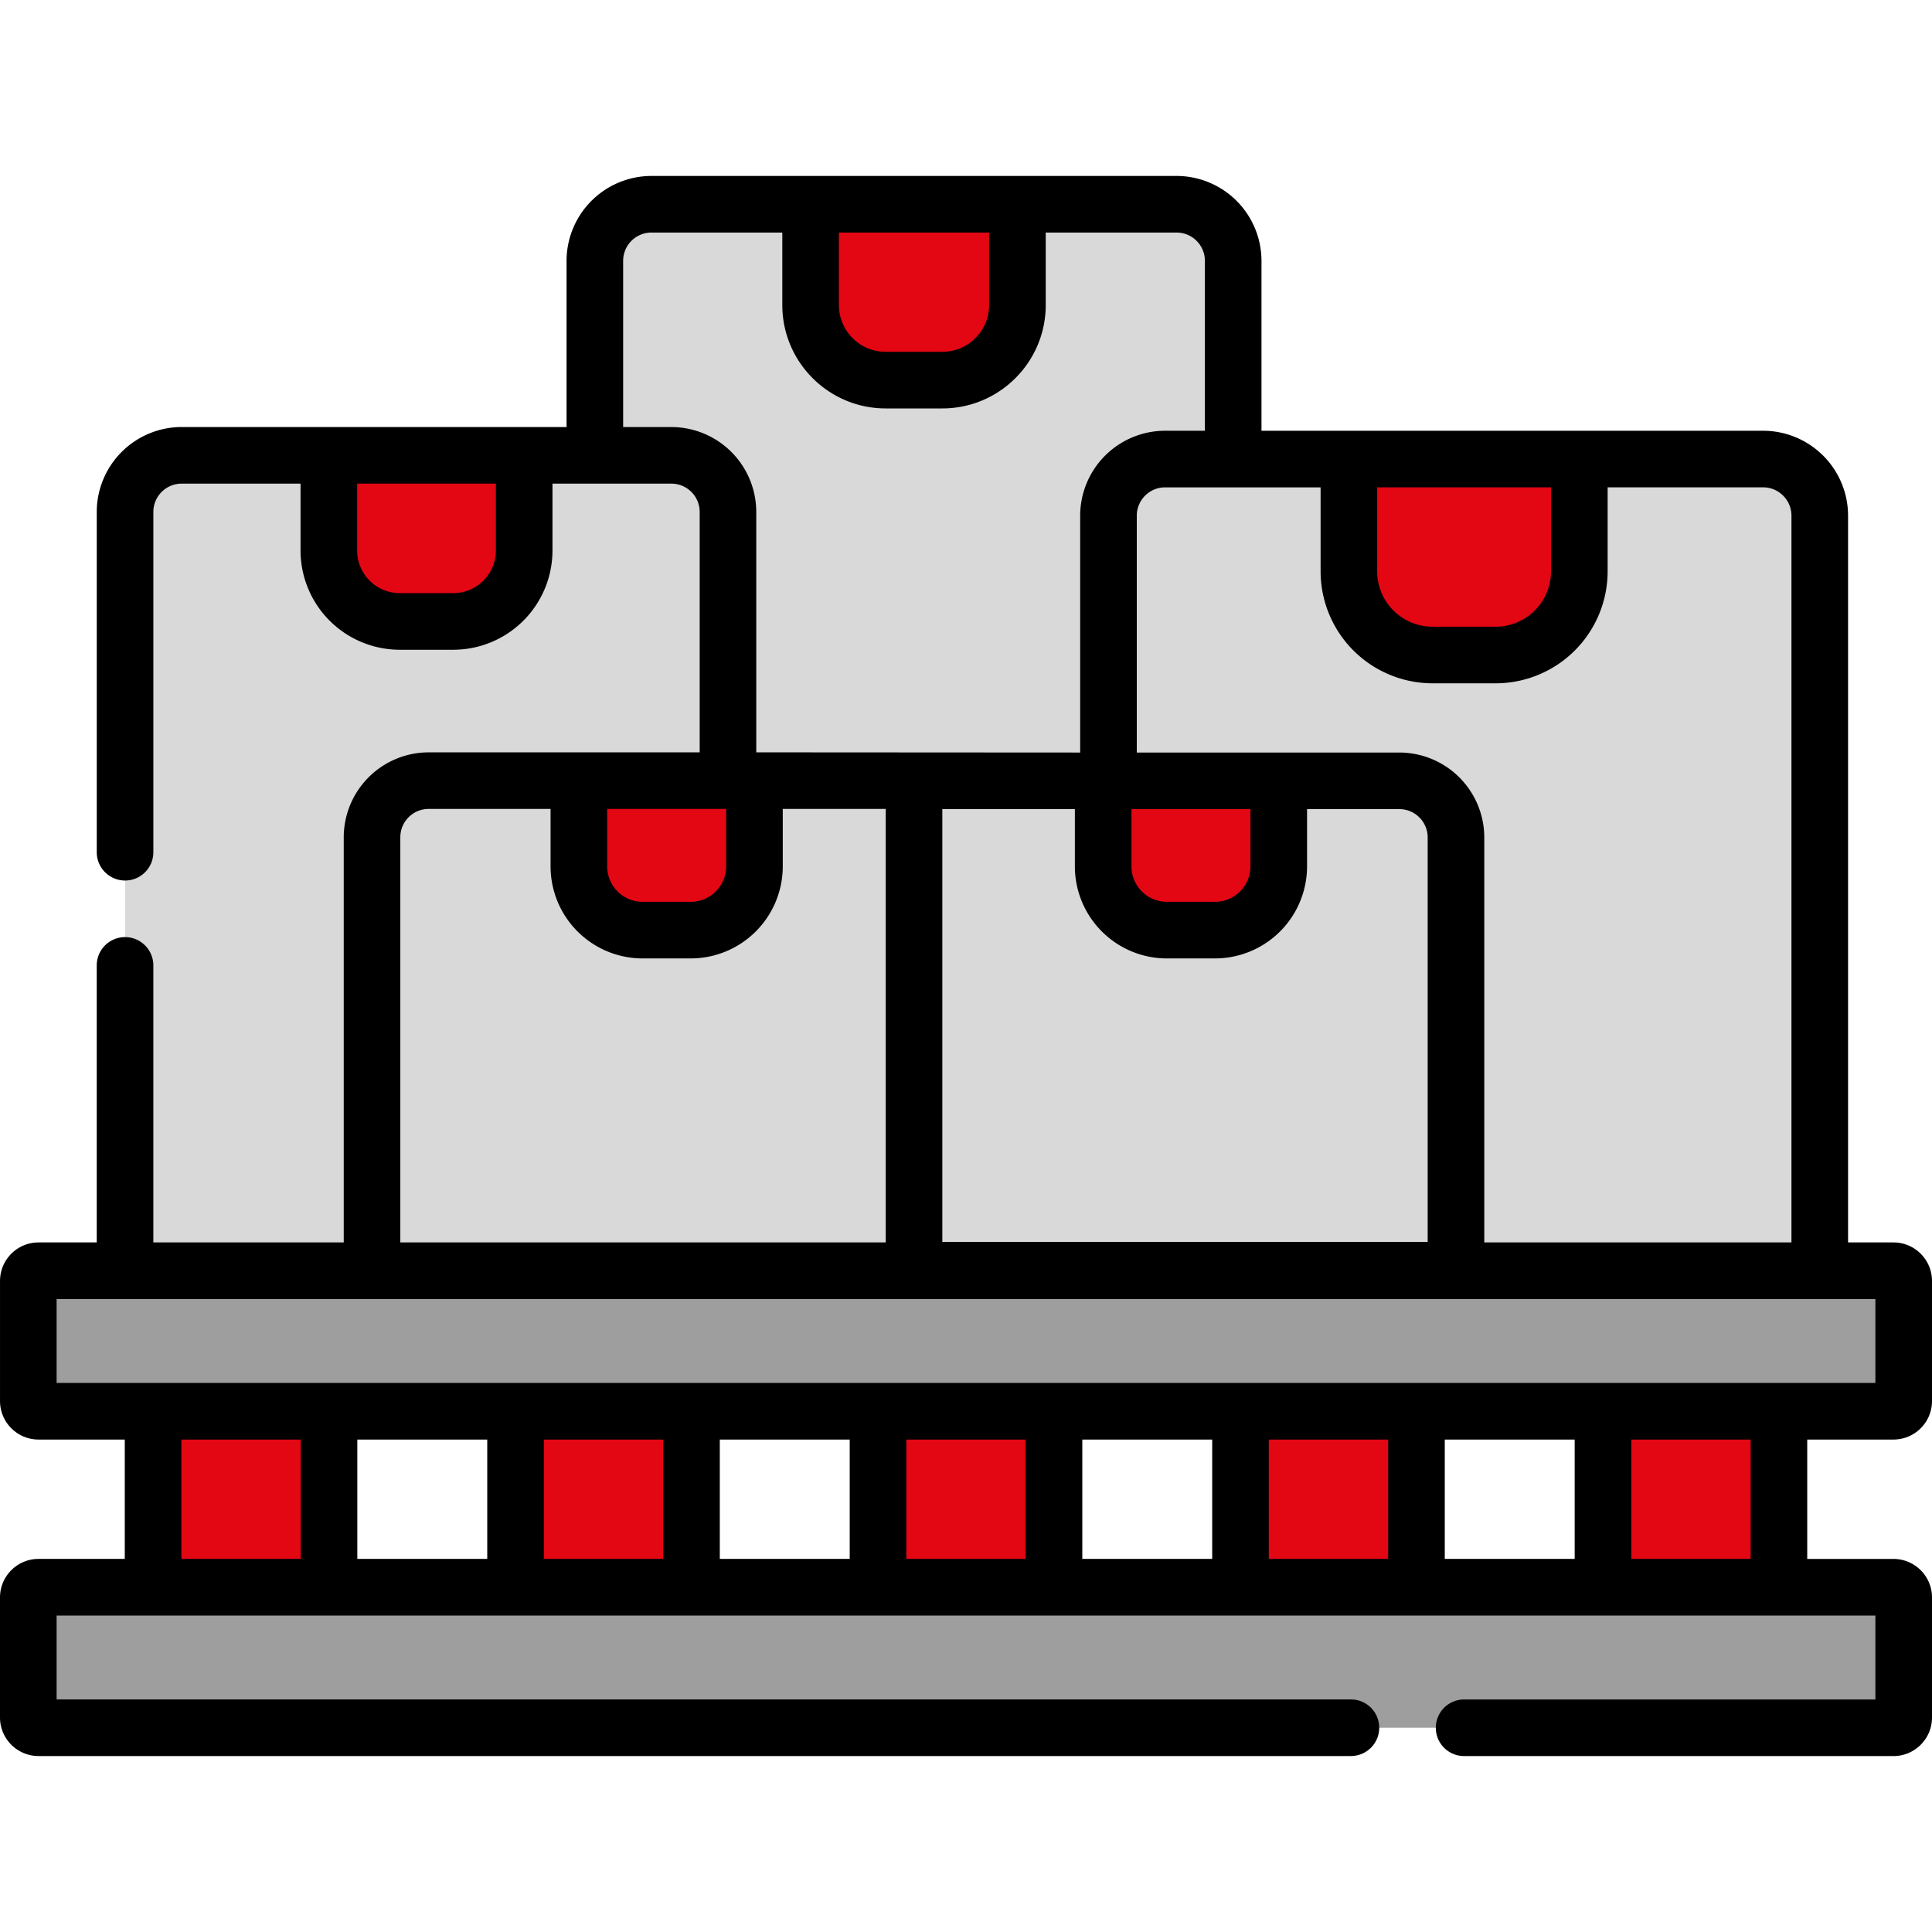 <svg width="100" height="100" fill="none" xmlns="http://www.w3.org/2000/svg"><g clip-path="url(#clip0)"><path d="M63.83 40.406H30.79V13.502a2.93 2.93 0 012.929-2.93h27.18a2.93 2.93 0 012.93 2.93v26.904z" fill="#D9D9D9"/><path d="M52.662 10.572v5.218a3.885 3.885 0 01-3.884 3.885h-2.936a3.885 3.885 0 01-3.885-3.885v-5.218" fill="#E30613"/><path d="M60.898 10.572H55.04a2.93 2.93 0 012.93 2.93v26.904h5.86V13.502a2.93 2.93 0 00-2.93-2.93z" fill="#D9D9D9"/><path d="M94.19 65.798H57.375V26.69a2.93 2.93 0 012.93-2.93H91.26a2.93 2.93 0 012.93 2.93v39.108z" fill="#D9D9D9"/><path d="M81.749 23.76v5.815a4.328 4.328 0 01-4.329 4.329h-3.27a4.328 4.328 0 01-4.329-4.329v-5.814" fill="#E30613"/><path d="M37.68 65.798H6.473v-39.3a2.93 2.93 0 012.93-2.93H34.75a2.93 2.93 0 012.93 2.93v39.3z" fill="#D9D9D9"/><path d="M27.13 23.568v4.929a3.67 3.67 0 01-3.668 3.669h-2.773a3.67 3.67 0 01-3.67-3.67v-4.928" fill="#9E9E9E"/><path d="M27.13 23.568v4.929a3.67 3.67 0 01-3.668 3.669h-2.773a3.67 3.67 0 01-3.67-3.67v-4.928" fill="#E30613"/><path d="M91.258 23.76h-5.86a2.93 2.93 0 012.93 2.93v39.108h5.86V26.69a2.93 2.93 0 00-2.93-2.93zm-56.508-.192h-5.86a2.93 2.93 0 012.93 2.93v39.3h5.86v-39.3a2.93 2.93 0 00-2.93-2.93z" fill="#D9D9D9"/><path d="M7.922 73.046h9.107v9.108H7.922v-9.108zm18.762 0h9.107v9.108h-9.107v-9.108zm18.766 0h9.107v9.108h-9.108v-9.108zm18.757 0h9.108v9.108h-9.108v-9.108zm18.762 0h9.107v9.108H82.97v-9.108z" fill="#E30613"/><path d="M98.006 73.047H1.994a.529.529 0 01-.53-.53v-6.215a.53.53 0 01.53-.529h96.012a.53.53 0 01.529.53v6.215a.529.529 0 01-.529.529zm0 16.38H1.994a.529.529 0 01-.53-.529v-6.215a.53.53 0 01.53-.529h96.012a.53.53 0 01.529.53v6.214a.529.529 0 01-.529.53z" fill="#9E9E9E"/><path d="M98.004 65.773h-5.86a.53.53 0 01.53.53v6.215a.529.529 0 01-.53.529h5.86a.529.529 0 00.529-.53v-6.215a.529.529 0 00-.53-.529zm0 16.381h-5.86a.53.53 0 01.53.53v6.214a.529.529 0 01-.53.53h5.86a.529.529 0 00.529-.53v-6.215a.529.529 0 00-.53-.529z" fill="#9E9E9E"/><path d="M47.305 65.735H19.254v-22.4a2.93 2.93 0 012.93-2.929h25.121v25.33zm28.055.01H47.309V40.416H72.43a2.93 2.93 0 012.93 2.93v22.4z" fill="#D9D9D9"/><path d="M41.45 40.406h5.859v25.33h-5.86v-25.33zm30.98.01h-5.86a2.93 2.93 0 012.93 2.93v22.4h5.86v-22.4a2.93 2.93 0 00-2.93-2.93z" fill="#D9D9D9"/><path d="M66.19 40.416v4.43a3.298 3.298 0 01-3.298 3.298H60.4a3.298 3.298 0 01-3.298-3.298v-4.43" fill="#9E9E9E"/><path d="M66.19 40.856v3.99a3.298 3.298 0 01-3.298 3.298H60.4a3.298 3.298 0 01-3.298-3.298v-4.43m-18.052 0v4.43a3.298 3.298 0 01-3.298 3.298h-2.493a3.298 3.298 0 01-3.298-3.298v-4.43" fill="#E30613"/><path d="M98.006 74.511c1.1 0 1.994-.894 1.994-1.993v-6.216c0-1.1-.894-1.994-1.994-1.994h-2.35V26.69a4.4 4.4 0 00-4.396-4.394H65.294v-8.794a4.4 4.4 0 00-4.395-4.395H33.72a4.4 4.4 0 00-4.395 4.395v8.601H9.402a4.4 4.4 0 00-4.394 4.395v17.613a1.465 1.465 0 002.93 0V26.498c0-.808.656-1.465 1.464-1.465h6.154v3.464a5.14 5.14 0 005.133 5.134h2.773a5.14 5.14 0 005.134-5.134v-3.464h6.154c.808 0 1.465.657 1.465 1.465v12.444H22.186a4.4 4.4 0 00-4.394 4.394v20.972H7.937V49.97a1.465 1.465 0 00-2.93 0v14.338H1.995c-1.1 0-1.994.895-1.994 1.994v6.216c0 1.099.895 1.993 1.994 1.993h4.463v6.178H1.994c-1.1 0-1.994.895-1.994 1.994v6.215c0 1.1.895 1.994 1.994 1.994h67.929a1.465 1.465 0 000-2.93H2.93V83.62h94.14v4.344H75.782a1.465 1.465 0 100 2.93h22.224c1.1 0 1.994-.895 1.994-1.995v-6.215c0-1.1-.894-1.994-1.994-1.994h-4.464v-6.177h4.464zm-5.28-47.82v37.617h-15.9V43.346a4.4 4.4 0 00-4.394-4.395H58.84v-12.26c0-.808.657-1.465 1.464-1.465h8.05v4.349a5.8 5.8 0 005.793 5.793h3.271a5.8 5.8 0 005.793-5.793v-4.35h8.05c.807 0 1.464.658 1.464 1.465zM58.564 41.88h6.159v2.965a1.835 1.835 0 01-1.833 1.833h-2.493a1.835 1.835 0 01-1.833-1.833V41.88zm1.833 7.728h2.493a4.768 4.768 0 004.763-4.763V41.88h4.778c.808 0 1.465.657 1.465 1.465V64.28H48.775v-22.4h6.86v2.966a4.768 4.768 0 004.763 4.763zm10.885-24.383h8.999v4.349a2.867 2.867 0 01-2.864 2.864h-3.271a2.867 2.867 0 01-2.864-2.864v-4.35zM43.421 12.037h7.776v3.753a2.423 2.423 0 01-2.42 2.42h-2.936a2.422 2.422 0 01-2.42-2.42v-3.753zm-17.754 16.46a2.207 2.207 0 01-2.205 2.204H20.69a2.207 2.207 0 01-2.204-2.204v-3.464h7.182v3.464zm9.083-6.393h-2.496v-8.602c0-.808.657-1.465 1.465-1.465h6.773v3.753c0 2.95 2.4 5.35 5.349 5.35h2.936c2.95 0 5.35-2.4 5.35-5.35v-3.753H60.9c.807 0 1.465.657 1.465 1.465v8.794h-2.06a4.4 4.4 0 00-4.395 4.394v12.261l-16.766-.01V26.499a4.4 4.4 0 00-4.394-4.395zM31.427 41.87h6.159v2.975c0 1.01-.822 1.833-1.833 1.833H33.26a1.835 1.835 0 01-1.833-1.833V41.87zm-10.706 1.465c0-.808.657-1.465 1.465-1.465h6.311v2.975a4.768 4.768 0 004.763 4.763h2.493a4.768 4.768 0 004.763-4.763V41.87h5.33v22.437H20.72V43.336zM2.93 67.238h94.14v4.344H2.93v-4.344zm22.29 7.273v6.178h-6.725v-6.178h6.724zm2.93 0h6.177v6.178H28.15v-6.178zm9.107 0h6.724v6.178h-6.724v-6.178zm9.654 0h6.178v6.178h-6.178v-6.178zm9.108 0h6.724v6.178H56.02v-6.178zm9.654 0h6.178v6.178h-6.178v-6.178zm9.108 0h6.724v6.178h-6.724v-6.178zm-65.394 0h6.178v6.178H9.387v-6.178zm81.226 6.178h-6.178v-6.178h6.178v6.178z" fill="#000"/></g><defs><clipPath id="clip0"><path fill="#fff" d="M0 0h100v100H0z"/></clipPath></defs></svg>